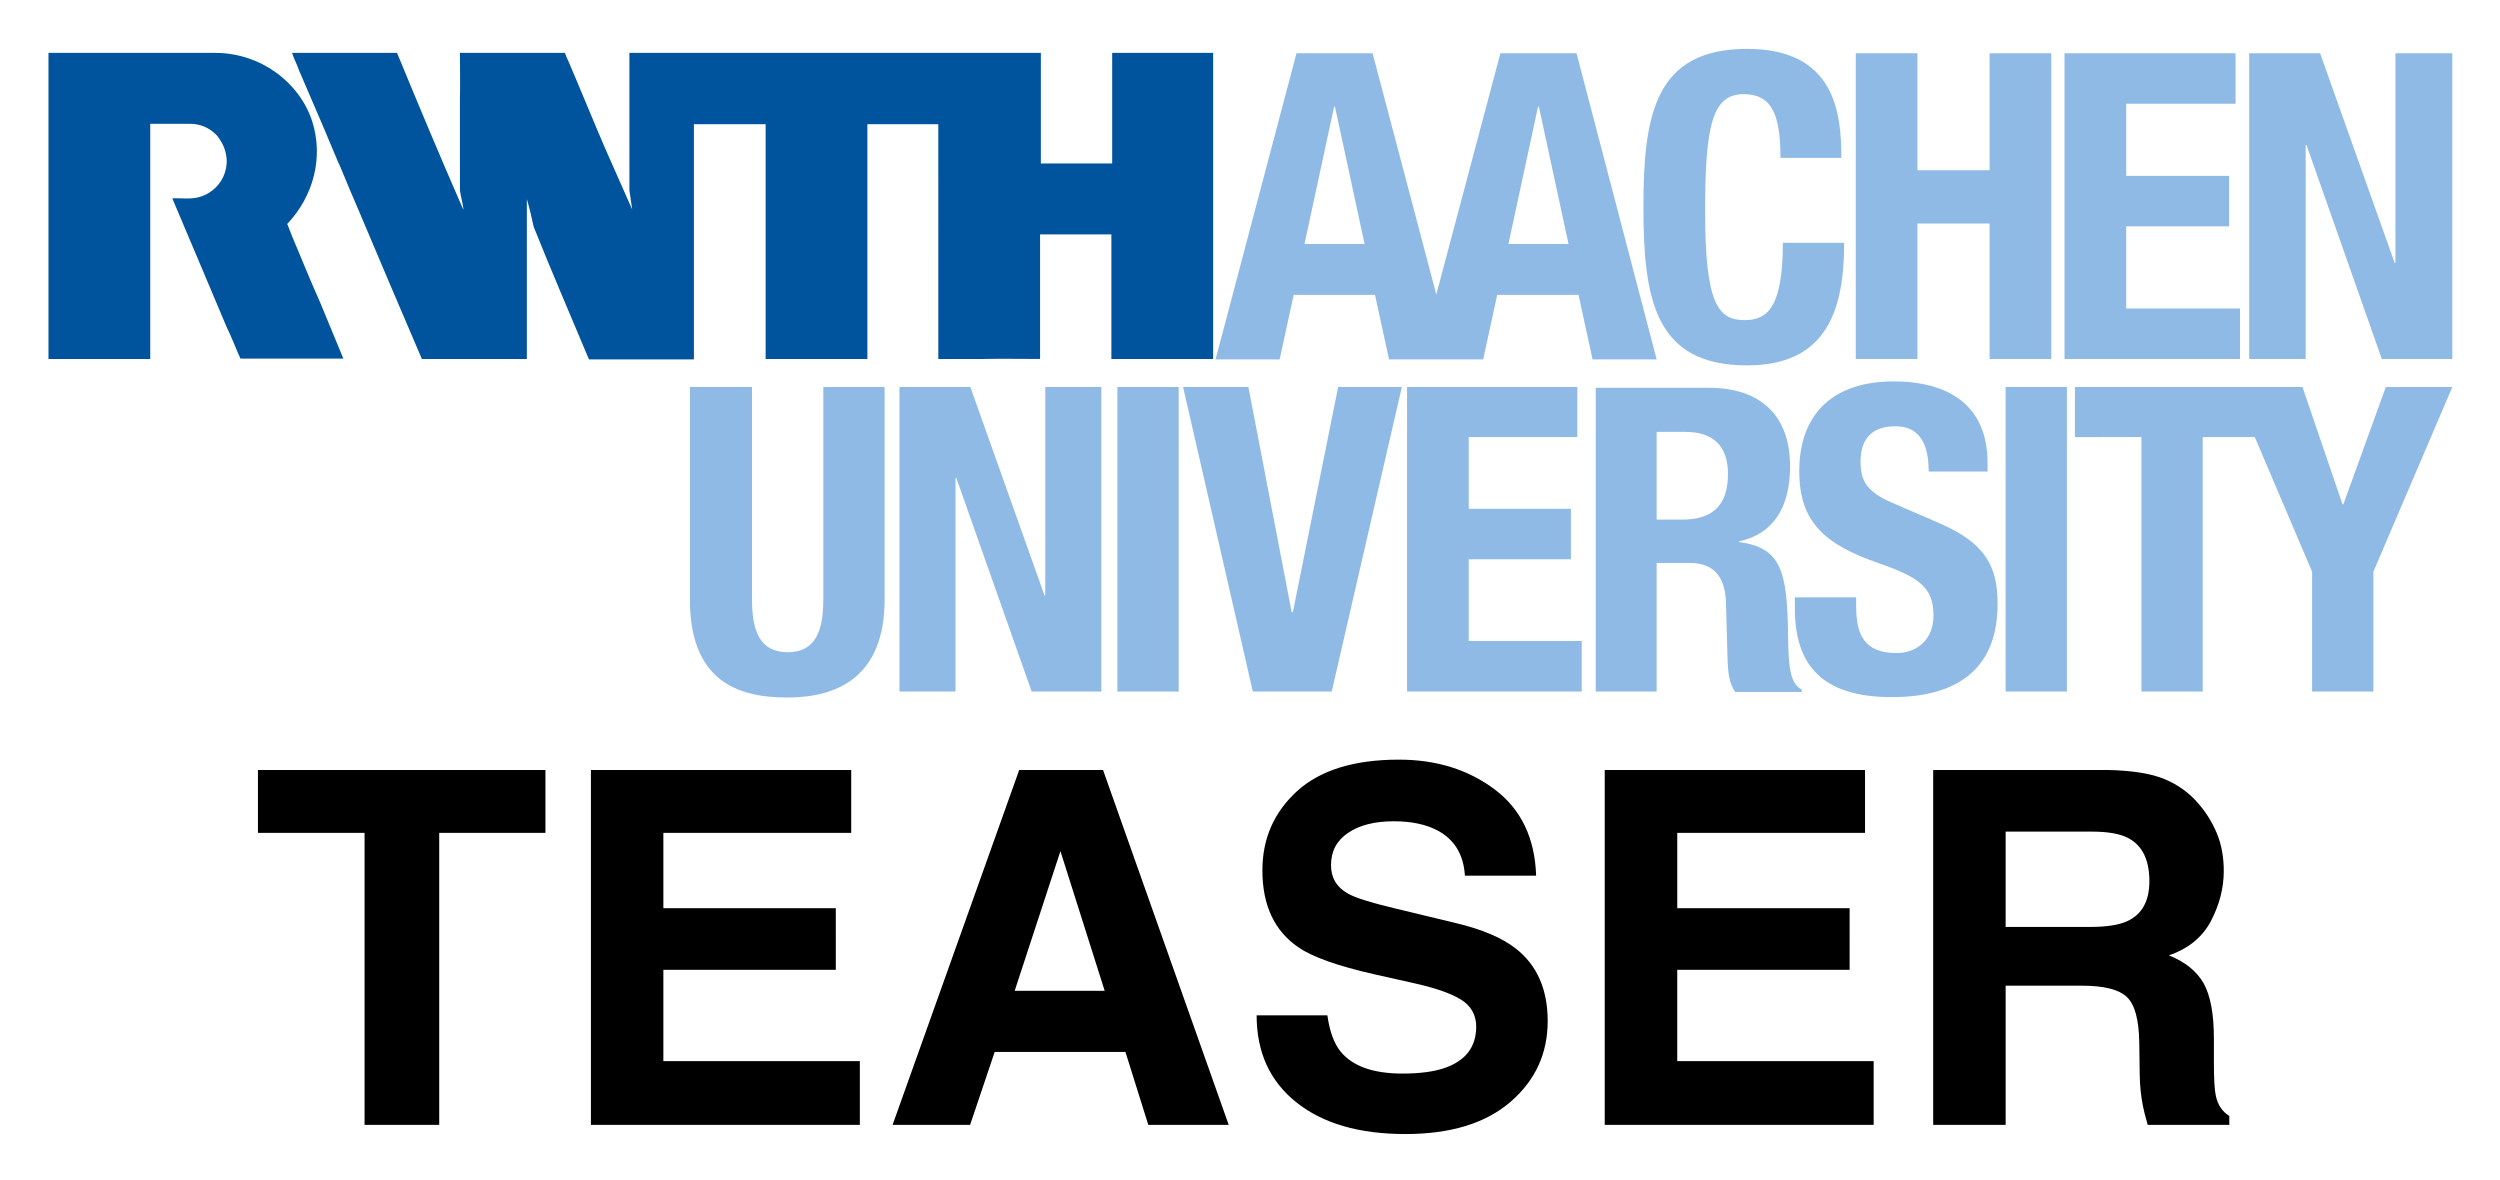 <svg xmlns="http://www.w3.org/2000/svg" role="img" viewBox="14.50 234.00 624.00 294.50"><style>svg {enable-background:new 0 0 652 652}</style><style>.st0{fill:#8fbae5}</style><path d="M428 341.8h7.2c6.9 0 10.6 3.5 10.6 10.5 0 8.2-4.2 11.4-11.5 11.4H428v-21.9zm-15.3 64.8H428v-32.1h8.2c6.2 0 8.8 3.6 9.1 9.6l.4 14.6c.1 3 .4 5.9 1.9 8h16.6v-.6c-2.9-1.5-3.3-5.6-3.4-13.6-.2-16.1-1.8-21.8-12.2-23.2v-.2c8.6-1.8 12.7-8.6 12.7-18.7 0-13-7.7-19.6-20.2-19.6h-28.3v75.8zm-226-76v53c0 20.3 11.8 24.5 24.3 24.5s24.3-5.1 24.3-24.5v-53H220v53c0 7.6-1.8 13.2-8.9 13.2-7.1 0-8.9-5.6-8.9-13.2v-53h-15.5zm52.3 0v76h14v-53.3h.2l18.8 53.3h17.4v-76h-14v52h-.2l-18.5-52zm54.4 0h15.3v76h-15.3zm16.4 0l17.4 76h19.7l17.5-76h-15.9l-11.3 56.2h-.3l-10.8-56.2zm55.9 0v76h43.6V394h-28.2v-20.4h25.5V361h-25.5v-17.9h27.1v-12.5z" class="st0"/><path d="M462.5 382.8v3.1c0 14.1 6.8 22.1 24.2 22.1 16.6 0 26.4-7.2 26.4-23.3 0-9.3-3-15.1-14.5-20.1l-11.8-5.1c-6.5-2.8-7.9-5.6-7.9-10.3 0-4.5 1.8-8.8 8.7-8.8 5.9 0 8.3 4.2 8.3 11.3h14.7v-2.1c0-14.6-9.9-20.4-23.5-20.4-14.5 0-23.5 7.6-23.5 22.4 0 12.7 6.3 18.3 19.9 23 10.1 3.5 13.6 6.1 13.6 13 0 6.4-4.5 9.4-9.2 9.4-8.1 0-10.1-4.6-10.1-11.7v-2.2h-15.3zm52.6-52.2h15.3v76h-15.3zm94.9 0l-10.6 29.3h-.2l-10-29.3h-56.8v12.5H549v63.5h15.3v-63.5h13l14.3 33.6v29.9h15.3v-29.9l19.7-46.1z" class="st0"/><path fill="#00549e" d="M52 323.6H26.6v-76.4h41.6c11.3 0 21 7.3 24.2 17 2.9 9 .4 18.7-6.2 25.7.9 2.4 1.7 4.3 2.6 6.4 1.8 4.3 3.5 8.5 5.4 12.7l6 14.5H74.5s-.2-.6-.4-.9c-1-2.3-1.9-4.7-3-6.9L64.9 301c-2.5-5.9-4.9-11.6-7.4-17.5 3.1-.1 5.4.5 8.3-.9 2.1-1 5.2-3.6 5.3-8.4-.1-2.4-.8-4.2-2.3-6.2-1.6-1.8-3.9-3.1-6.9-3.1H52v58.7zm265.3-76.3v76.3h-25.4v-31.1h-17.8v31.1c-4.6 0-9.6-.1-14.2 0h-11.2V265H231v58.6h-25.4V265h-17.9v58.7h-26.2c-4.6-11-9.4-22.1-13.8-33.1-.5-2.3-1-4.6-1.7-6.9v39.9h-26.2c-5.2-12.1-10.2-23.9-15.4-36.2-1.8-4.2-3.3-7.7-5.1-12.1l-.3-.6-4-9.5-5.8-13.5c-.5-1.5-1.3-2.9-1.8-4.5h26.2c5.4 13.1 10.8 26 16.4 38.8l.2.3c-.2-1.5-.7-3.4-.9-4.8v-22.8c.1-3.6 0-7.8 0-11.5h26.2c.3.8.5 1.3.8 1.9 3.1 7.2 6 14.4 9.1 21.6l6.9 15.6c-.2-1.6-.5-3.2-.7-4.8v-34.3h102.7v27.6h17.8v-27.6h25.2z"/><path d="M408 247.3h-19l-16 60.2-15.9-60.2h-19l-20.2 76.4h16l3.5-16.1h20.3l3.5 16.1h23.5l3.5-16.1h20.3l3.5 16.1h16l-20-76.4zm-67.9 47.6l7.4-34.3h.2l7.4 34.3h-15zm50.9 0l7.4-34.3h.2l7.4 34.3h-15zm83.1-21.6c0-11.1-1.6-27.1-23.5-27.1-23 0-25.9 16.4-25.9 39.5s2.9 39.5 25.9 39.5c20.1 0 24.2-14.2 24.2-30.6h-15.3c0 16.4-4 19.3-9.6 19.3-6.6 0-9.8-4.2-9.8-27.1 0-21.5 1.8-29.3 9.6-29.3 6.9 0 9.2 4.8 9.2 15.9h15.2zm3.6 50.3h15.4v-33.8h18v33.8h15.4v-76.3h-15.4v29.2h-18v-29.2h-15.4zm52.1-76.3v76.3h43.8V311h-28.4v-20.5h25.7v-12.6h-25.7v-18h27.3v-12.6zm46.1 0v76.3H590v-53.4h.2l18.8 53.4h17.6v-76.3h-14.2v52.3h-.2l-18.6-52.3z" class="st0"/><path d="M150.641 426.188h-71.758v15.692h26.614v72.886h18.632v-72.886h26.512zm76.322 15.692v-15.692h-64.972v88.578h67.126v-15.914h-49.041v-22.785h43.041V460.682h-43.041v-18.803zm-32.033-15.692zm72.835 55.109l11.418-34.853 11.042 34.853zm1.128-55.109l-31.606 88.578h19.35l6.137-18.204h32.631l5.709 18.204h20.068l-31.366-88.578zm10.341 0zm66.579 61.246h-17.657c0 9.213 3.299 16.444 9.914 21.709 6.615 5.282 15.675 7.914 27.213 7.914 11.299 0 20.051-2.684 26.238-8.034 6.188-5.333 9.282-12.068 9.282-20.153 0-7.897-2.632-13.931-7.931-18.085-3.402-2.684-8.444-4.837-15.145-6.427l-15.264-3.675c-5.88-1.402-9.726-2.615-11.538-3.658-2.803-1.573-4.205-3.931-4.205-7.094 0-3.453 1.419-6.137 4.273-8.051 2.837-1.932 6.649-2.889 11.418-2.889 4.29 0 7.863.735 10.752 2.222 4.325 2.239 6.649 6.034 6.974 11.35h17.777c-.308-9.401-3.761-16.581-10.359-21.538-6.598-4.94-14.546-7.419-23.879-7.419-11.179 0-19.657 2.615-25.435 7.863-5.76 5.265-8.649 11.846-8.649 19.777 0 8.701 2.991 15.093 8.957 19.179 3.521 2.444 9.897 4.701 19.11 6.786l9.367 2.102c5.504 1.197 9.521 2.581 12.085 4.154 2.564 1.59 3.846 3.863 3.846 6.786 0 5.008-2.581 8.427-7.743 10.273-2.735.957-6.273 1.436-10.649 1.436-7.282 0-12.427-1.812-15.435-5.47-1.641-2-2.752-5.025-3.316-9.059zm17.982-63.946zm116.218 18.392V426.188h-64.972v88.578h67.126v-15.914h-49.024v-22.785h43.024V460.682h-43.024v-18.803zm-32.033-15.692zm67.126 15.384h21.521c4 0 7.008.53 9.008 1.573 3.555 1.829 5.35 5.436 5.35 10.803 0 4.974-1.846 8.29-5.538 9.983-2.085.957-5.196 1.436-9.367 1.436h-20.974zm39.691-13.094c-3.35-1.402-8.119-2.171-14.324-2.291h-43.451v88.578h18.085v-34.734h19.11c5.453 0 9.162.94 11.145 2.82 1.983 1.88 3.008 5.658 3.094 11.299l.12 8.239c.034 2.598.308 5.145.786 7.624.239 1.214.632 2.786 1.197 4.752h20.375v-2.222c-1.761-1.077-2.889-2.769-3.367-5.043-.325-1.453-.479-4.188-.479-8.239v-5.949c0-6.205-.855-10.82-2.547-13.846-1.709-3.026-4.598-5.367-8.683-7.008 4.872-1.675 8.393-4.547 10.512-8.615 2.12-4.068 3.179-8.205 3.179-12.41 0-3.487-.564-6.598-1.675-9.316-1.128-2.735-2.649-5.213-4.581-7.453-2.308-2.735-5.145-4.786-8.495-6.188z"/></svg>
